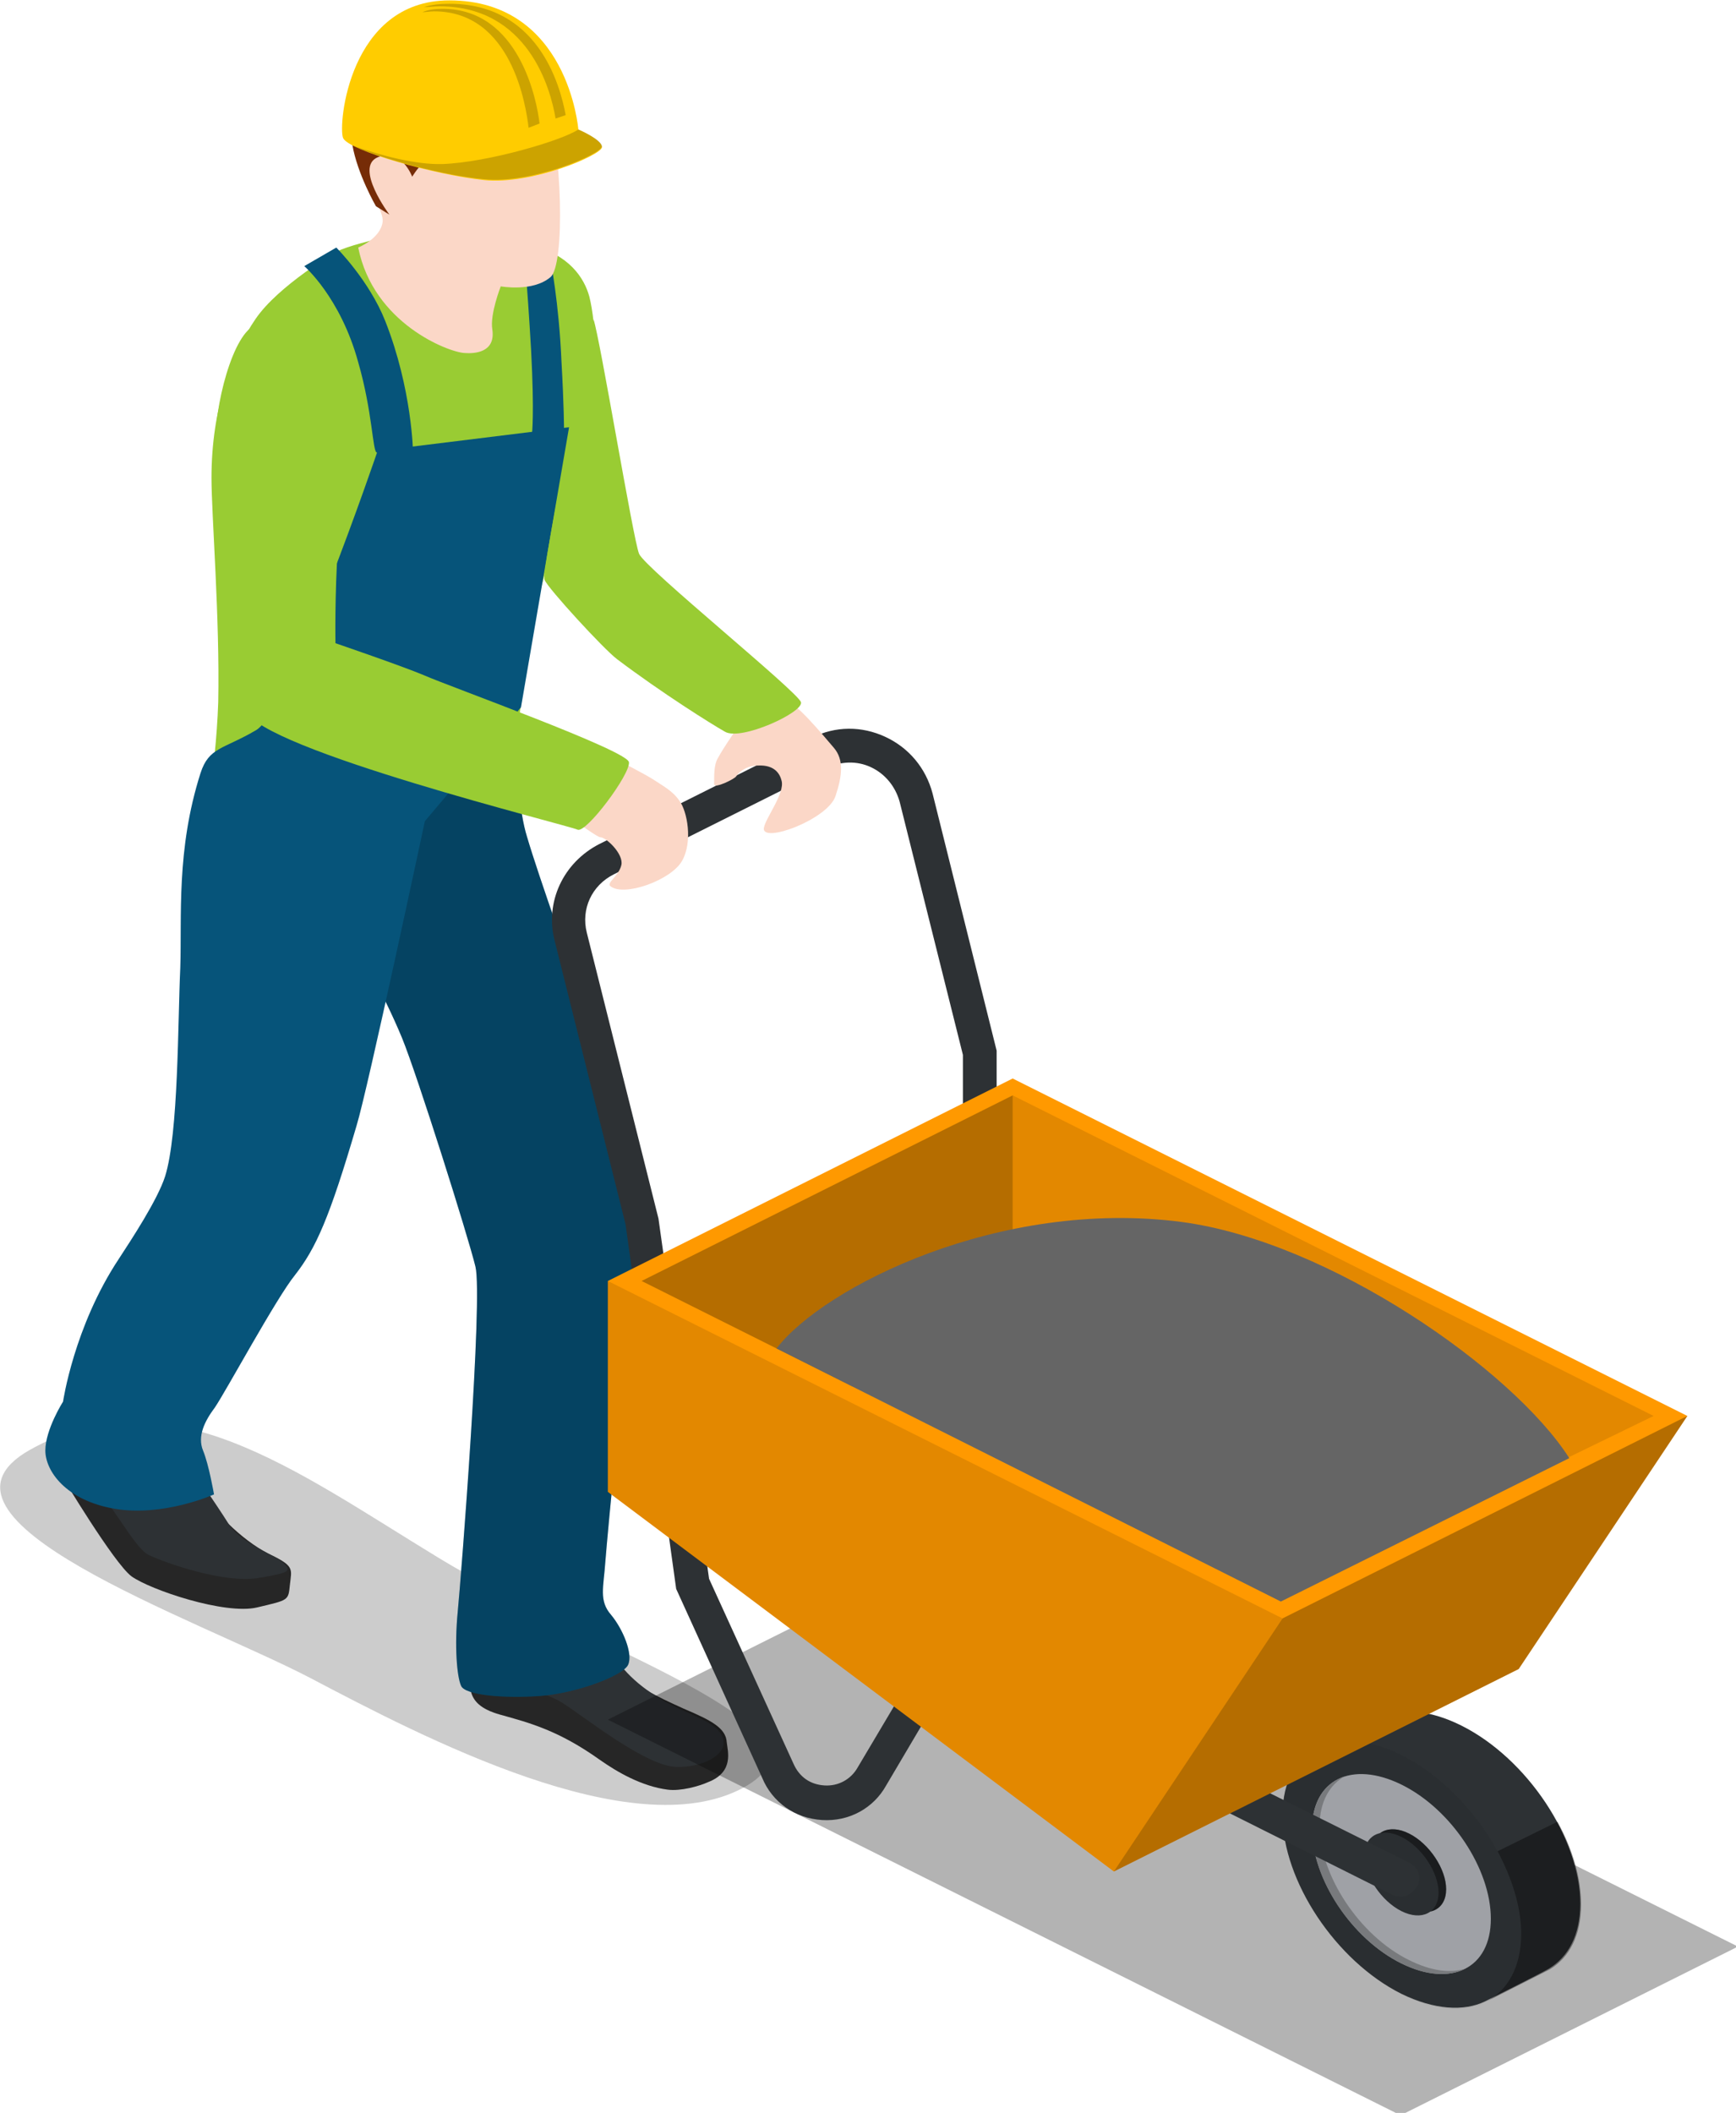 <?xml version="1.0" encoding="UTF-8" standalone="no"?>
<!-- Created with Inkscape (http://www.inkscape.org/) -->

<svg
   xmlns:dc="http://purl.org/dc/elements/1.1/"
   xmlns:cc="http://creativecommons.org/ns#"
   xmlns:rdf="http://www.w3.org/1999/02/22-rdf-syntax-ns#"
   xmlns:svg="http://www.w3.org/2000/svg"
   xmlns="http://www.w3.org/2000/svg"
   xmlns:sodipodi="http://sodipodi.sourceforge.net/DTD/sodipodi-0.dtd"
   xmlns:inkscape="http://www.inkscape.org/namespaces/inkscape"
   width="5.352mm"
   height="6.512mm"
   viewBox="0 0 5.352 6.512"
   version="1.1"
   id="svg581"
   inkscape:version="0.92.2 (5c3e80d, 2017-08-06)"
   sodipodi:docname="engineers-1.svg">
  <defs
     id="defs575" />
  <sodipodi:namedview
     id="base"
     pagecolor="#ffffff"
     bordercolor="#666666"
     borderopacity="1.0"
     inkscape:pageopacity="0.0"
     inkscape:pageshadow="2"
     inkscape:zoom="5.6250001"
     inkscape:cx="-43.114361"
     inkscape:cy="-26.163791"
     inkscape:document-units="mm"
     inkscape:current-layer="svg581"
     showgrid="false"
     inkscape:window-width="1360"
     inkscape:window-height="706"
     inkscape:window-x="-8"
     inkscape:window-y="-8"
     inkscape:window-maximized="1"
     fit-margin-top="0"
     fit-margin-left="0"
     fit-margin-right="0"
     fit-margin-bottom="0" />
  <g
     inkscape:label="Layer 1"
     inkscape:groupmode="layer"
     id="layer1"
     transform="translate(-49.164,156.759)" />
  <g
     id="i383"
     class="top-level-node"
     transform="matrix(0.026,0,0,0.026,-0.882,-1.174)">
    <g
       id="g104">
      <g
         id="g102">
        <g
           id="g56">
          <path
             d="m 103.8,80.3 c -0.6,-2.2 -2.4,-5 -7,-6.1 -2.3,-1.2 -5.4,-2.5 -7.6,-2.4 -4,0.2 -12.8,1.9 -15.4,3.2 0,0 -6.9,4 -9.6,8 -2.8,4.1 -5.2,10.6 -5.2,18.8 0,4.4 1,16.6 0.8,26.6 -0.3,8.7 -1.9,15.6 -2,17.6 -0.3,4.3 8.9,5.9 14.4,7.5 5.5,1.6 21.9,-5.2 21.8,-6.8 -0.5,-7.9 2.3,-19.6 2.3,-23 0,-3.4 3.6,-15.7 4.8,-18.8 0.6,-1.5 2.2,-5.2 3,-9.3 0.9,-4.7 0.5,-12.2 -0.3,-15.3 z"
             id="path20"
             inkscape:connector-curvature="0"
             style="fill:#99cc33" />
          <path
             d="m 37.5,217 c 16.3,-9.1 31.3,2.4 48.4,12.8 17.1,10.5 49.2,20.3 36.1,27.3 -13.1,7 -37.9,-6 -51.4,-13.1 -13.5,-7 -47.7,-18.8 -33.1,-27 z"
             id="path22"
             inkscape:connector-curvature="0"
             style="opacity:0.2" />
          <path
             d="m 89.7,241.8 c 0.1,2.8 -1.1,5.3 3.5,6.6 3.6,1 7,1.9 11.9,5.4 2,1.4 4.9,3.1 8,3.5 1.5,0.2 3.7,-0.4 4.8,-0.9 3.1,-1.2 2.3,-3.7 2.2,-4.7 -0.1,-1.7 -1.8,-2.6 -5.1,-4 -3.3,-1.5 -5.8,-2.6 -7.8,-5.2 -2,-2.7 -6.1,-5.3 -6.1,-5.3 z"
             id="path24"
             inkscape:connector-curvature="0"
             style="fill:#262626" />
          <path
             d="m 90.3,243.3 c 0,0 7.9,2.2 10.3,3.7 2.8,1.8 9.9,7.5 13.5,7.6 3.1,0.1 6,-1.4 5.6,-3.2 -0.4,-1.8 -2.8,-2.5 -5.9,-4 -3,-1.5 -5.8,-3.7 -7.1,-6.1 -1.2,-2.3 -16.4,2 -16.4,2 z"
             id="path26"
             inkscape:connector-curvature="0"
             style="fill:#2d3134" />
          <path
             d="m 95.3,126.9 c 0.2,0.5 -0.7,11.5 1.1,17.4 1.5,5.1 5.3,15.5 7.3,21.8 2.2,7.2 6.1,24 6.4,26.6 0.3,2.2 -0.9,7.8 -1.6,11.3 -0.7,3.5 -2.5,22.5 -2.8,26.3 -0.2,3 -0.8,4.6 0.7,6.3 1.4,1.7 2.6,4.6 2,5.9 -0.6,1.3 -6.2,3.4 -10.5,3.7 -4.3,0.3 -8.8,-0.1 -9.3,-1.2 -0.5,-1.1 -0.8,-4.7 -0.4,-8.8 0.4,-4.1 3,-37.2 2.1,-40.9 -0.9,-3.7 -6.9,-22.7 -8.7,-27.1 -1.2,-2.9 -2.5,-5.4 -2.5,-5.4 L 82,145.4 Z"
             id="path28"
             inkscape:connector-curvature="0"
             style="fill:#06547a" />
          <path
             d="m 95.3,126.9 c 0.2,0.5 -0.7,11.5 1.1,17.4 1.5,5.1 5.3,15.5 7.3,21.8 2.2,7.2 6.1,24 6.4,26.6 0.3,2.2 -0.9,7.8 -1.6,11.3 -0.7,3.5 -2.5,22.5 -2.8,26.3 -0.2,3 -0.8,4.6 0.7,6.3 1.4,1.7 2.6,4.6 2,5.9 -0.6,1.3 -6.2,3.4 -10.5,3.7 -4.3,0.3 -8.8,-0.1 -9.3,-1.2 -0.5,-1.1 -0.8,-4.7 -0.4,-8.8 0.4,-4.1 3,-37.2 2.1,-40.9 -0.9,-3.7 -6.9,-22.7 -8.7,-27.1 -1.2,-2.9 -2.5,-5.4 -2.5,-5.4 L 82,145.4 Z"
             id="path30"
             inkscape:connector-curvature="0"
             style="opacity:0.2" />
          <path
             d="m 41.3,220.2 c 0,0 6.1,10.2 8.2,11.8 2.2,1.6 11.1,4.6 14.9,3.7 3.8,-0.9 3.7,-0.8 3.9,-2.7 0.2,-1.9 0.6,-2.2 -2.6,-3.7 -3.1,-1.6 -6.9,-5.3 -7.5,-7.4 -0.6,-2.1 -7.2,-6.4 -10.2,-6.3 -2.9,0.1 -6.7,4.6 -6.7,4.6 z"
             id="path32"
             inkscape:connector-curvature="0"
             style="fill:#262626" />
          <path
             d="m 44.1,220.4 c 2.9,2.3 5.6,8.2 7.5,9.1 1.9,0.9 8.9,3.4 13,2.7 3.6,-0.6 3.9,-0.8 3,-1.7 -0.9,-1 -5,-2.3 -6.5,-4.6 -1.5,-2.4 -5.3,-7.9 -5.3,-7.9 z"
             id="path34"
             inkscape:connector-curvature="0"
             style="fill:#2d3134" />
          <path
             d="m 84.3,142.5 c 0,0 -6.8,31.9 -8.1,36.1 -3.2,10.9 -4.8,14.5 -7.3,17.7 -2.2,2.7 -8.2,13.8 -9.5,15.7 -1.2,1.6 -2.1,3.4 -1.4,5.1 0.7,1.7 1.3,5.2 1.3,5.2 0,0 -6,2.7 -11.8,1.7 -5.8,-1 -8.2,-4.5 -8.2,-6.9 0,-2.5 2.1,-5.8 2.1,-5.8 0,0 1.3,-8.9 6.6,-16.9 1.5,-2.3 4.6,-7 5.5,-9.8 1.6,-5.1 1.5,-18.3 1.8,-24.7 0.2,-6.1 -0.5,-14 2.4,-23.1 1,-3.1 2.7,-2.8 6.6,-5.1 3.9,-2.3 14.4,-33.1 14.4,-33.1 l 22.7,-2.8 -5.7,33.2 z"
             id="path36"
             inkscape:connector-curvature="0"
             style="fill:#06547a" />
          <path
             d="m 70,76.7 c 0,0 4.3,3.7 6.4,11.4 1.7,5.9 1.7,10.6 2.2,10.7 0.5,0.1 4.3,0 4.3,0 0,0 -0.1,-7.5 -3.3,-15.6 -1.9,-4.8 -5.8,-8.7 -5.8,-8.7 z"
             id="path38"
             inkscape:connector-curvature="0"
             style="fill:#06547a" />
          <path
             d="m 99.2,76 c 0,0 1,5 1.3,12 0.3,5.3 0.3,8 0.3,8 L 97,96.6 c 0,0 0.3,-2.3 -0.1,-9.9 C 96.4,78 96,74.5 96,74.5 Z"
             id="path40"
             inkscape:connector-curvature="0"
             style="fill:#06547a" />
          <path
             d="m 76.4,74.5 c 0,0 2.7,-1.1 2.9,-3.1 0.2,-2 -5.9,-9.7 -0.8,-16.8 5.1,-7.1 17.8,-5.8 20,1.3 2.2,7.1 2.4,20.7 0.7,22.1 -2.1,1.8 -5.9,1.1 -5.9,1.1 0,0 -1.3,3.3 -1,5.1 0.4,2.7 -2,2.9 -3.3,2.8 C 87.1,86.9 78.2,83.5 76.4,74.5 Z"
             id="path42"
             inkscape:connector-curvature="0"
             style="fill:#fbd7c7" />
          <path
             d="m 78.5,69.6 1.6,1 c 0,0 -4.2,-5.6 -1.4,-6.8 2.8,-1.2 4.1,2.3 4.1,2.3 0,0 2.1,-3.6 5.3,-3.9 3.2,-0.3 12,-2.3 11.7,-5.1 -0.1,-1.1 -3.6,-10.5 -14,-8.7 -10.4,1.8 -10.7,10.4 -10.1,13.9 0.6,3.5 2.8,7.3 2.8,7.3 z"
             id="path44"
             inkscape:connector-curvature="0"
             style="fill:#762c07" />
          <g
             id="g54">
            <path
               d="m 102.5,60.5 c 0,0 2.8,1.2 2.8,2.1 0,0.9 -8.3,4.5 -14,3.9 C 85.6,65.9 75.2,63 74.6,61.5 74,60 75.3,45.2 87.2,45.2 c 14.1,0 15.3,15.3 15.3,15.3 z"
               id="path46"
               inkscape:connector-curvature="0"
               style="fill:#ffcc00" />
            <path
               d="m 105.3,62.5 c 0,0.9 -8.3,4.5 -14,3.9 C 86.7,66 79.2,64 76,62.5 c 3.1,1.1 7.3,2.2 10.4,2.1 5.4,-0.2 14.2,-2.8 16.1,-4.1 0,0 2.8,1.2 2.8,2 z"
               id="path48"
               inkscape:connector-curvature="0"
               style="opacity:0.2" />
            <path
               d="m 101,58.8 -1.2,0.4 C 99.2,55.6 96.5,45.9 86,45.9 c -0.6,0 -1.2,0.1 -1.8,0.1 0.9,-0.3 1.9,-0.4 3,-0.4 10.4,0 13.1,9.4 13.8,13.2 z"
               id="path50"
               inkscape:connector-curvature="0"
               style="opacity:0.2" />
            <path
               d="m 96.6,60.3 c -0.3,-2.6 -2,-13.8 -11.2,-13.8 -0.5,0 -1,0.1 -1.4,0.1 0.7,-0.3 1.5,-0.4 2.4,-0.4 9.1,0 11.2,10.9 11.5,13.6 z"
               id="path52"
               inkscape:connector-curvature="0"
               style="opacity:0.2" />
          </g>
        </g>
        <polygon
           points="106,249 200,295.9 240,275.9 146,229 "
           id="polygon58"
           style="opacity:0.3" />
        <g
           id="g76">
          <path
             d="m 207.2,249.7 c -3.8,-1.9 -7.2,-2.1 -9.7,-1 v 0 l -7.1,3.5 v 0 c -2.7,1.2 -4.4,4 -4.4,8.1 0,7.8 6.3,17.3 14.1,21.2 3.9,1.9 7.4,2.1 9.9,0.9 0,0 7,-3.5 7.6,-3.9 2.3,-1.4 3.7,-4 3.7,-7.7 0,-7.7 -6.3,-17.2 -14.1,-21.1 z"
             id="path60"
             inkscape:connector-curvature="0"
             style="fill:#2d3134" />
          <path
             d="m 210.2,282.4 c 1,-0.5 6.9,-3.5 7.5,-3.8 2.3,-1.4 3.7,-4 3.7,-7.7 0,-3.1 -1,-6.6 -2.8,-9.8 l -7.1,3.5 c 1.7,3.2 2.8,6.6 2.8,9.8 0,3.9 -1.6,6.7 -4.1,8 z"
             id="path62"
             inkscape:connector-curvature="0"
             style="opacity:0.39" />
          <path
             d="m 210.7,272.6 c 0,5.9 -4.7,8.2 -10.6,5.3 -5.9,-2.9 -10.6,-10.1 -10.6,-15.9 0,-5.9 4.7,-8.2 10.6,-5.3 5.9,2.9 10.6,10 10.6,15.9 z"
             id="path64"
             inkscape:connector-curvature="0"
             style="fill:#a9abb0" />
          <path
             d="m 201,277.5 c -5.9,-2.9 -10.6,-10.1 -10.6,-15.9 0,-2.9 1.2,-4.9 3,-5.9 -2.4,0.8 -3.9,3 -3.9,6.3 0,5.9 4.7,13 10.6,15.9 3,1.5 5.7,1.6 7.6,0.6 -1.8,0.6 -4.1,0.3 -6.7,-1 z"
             id="path66"
             inkscape:connector-curvature="0"
             style="fill:#808285" />
          <path
             d="m 205.4,269.1 c 0,2.4 -2,3.4 -4.4,2.2 -2.4,-1.2 -4.4,-4.2 -4.4,-6.6 0,-2.4 2,-3.4 4.4,-2.2 2.4,1.2 4.4,4.2 4.4,6.6 z"
             id="path68"
             inkscape:connector-curvature="0"
             style="fill:#2d3134" />
          <path
             d="m 205.4,269.1 c 0,2.4 -2,3.4 -4.4,2.2 -2.4,-1.2 -4.4,-4.2 -4.4,-6.6 0,-2.4 2,-3.4 4.4,-2.2 2.4,1.2 4.4,4.2 4.4,6.6 z"
             id="path70"
             inkscape:connector-curvature="0"
             style="opacity:0.39" />
          <path
             d="m 204.5,269.5 c 0,2.4 -2,3.4 -4.4,2.2 -2.4,-1.2 -4.4,-4.2 -4.4,-6.6 0,-2.4 2,-3.4 4.4,-2.2 2.4,1.2 4.4,4.2 4.4,6.6 z"
             id="path72"
             inkscape:connector-curvature="0"
             style="fill:#2d3134" />
          <path
             d="m 214.3,274.5 c 0,7.8 -6.3,11 -14.1,7.1 -7.8,-3.9 -14.2,-13.5 -14.2,-21.3 0,-7.8 6.3,-11 14.1,-7.1 7.8,3.9 14.2,13.4 14.2,21.3 z"
             id="path74"
             inkscape:connector-curvature="0"
             style="opacity:0.06" />
        </g>
        <path
           d="m 200,270 c -0.3,0 -0.6,-0.1 -0.9,-0.2 l -52.3,-26.2 -7.8,13.2 c -1.5,2.7 -4.4,4.3 -7.6,4.1 -3.2,-0.2 -5.9,-2.1 -7.1,-5 l -10.2,-22.4 -6,-43.2 -8.4,-33.6 c -1.2,-4.6 1,-9.3 5.3,-11.5 l 25.2,-12.6 c 2.8,-1.4 5.9,-1.4 8.7,-0.1 2.8,1.3 4.8,3.7 5.6,6.7 l 7.6,30.5 V 185 c 0,1.1 -0.9,2 -2,2 -1.1,0 -2,-0.9 -2,-2 v -14.8 l -7.5,-30 c -0.5,-1.8 -1.7,-3.3 -3.4,-4.1 -1.7,-0.8 -3.6,-0.7 -5.3,0.1 l -25.2,12.6 c -2.6,1.3 -3.9,4.1 -3.2,6.9 l 8.5,33.9 6,42.7 10,21.9 c 0.7,1.6 2,2.5 3.7,2.6 1.6,0.1 3.1,-0.7 3.9,-2.1 l 9.8,-16.5 55.7,27.8 c 1,0.5 1.4,1.7 0.9,2.7 -0.6,0.9 -1.3,1.3 -2,1.3 z"
           id="path78"
           inkscape:connector-curvature="0"
           style="fill:#2d3134" />
        <g
           id="g90">
          <polygon
             points="214,243 234,213 154,173 106,197 106,222 166,267 "
             id="polygon80"
             style="fill:#ff9900" />
          <polygon
             points="106,222 106,197 186,237 166,267 "
             id="polygon82"
             style="opacity:0.11" />
          <polygon
             points="193,231 154,200 154,175 230,213 "
             id="polygon84"
             style="opacity:0.11" />
          <polygon
             points="214,243 234,213 186,237 166,267 "
             id="polygon86"
             style="opacity:0.29" />
          <polygon
             points="154,200 135,209.5 110,197 154,175 "
             id="polygon88"
             style="opacity:0.29" />
        </g>
        <path
           d="m 121.8,130.8 c 0,0 4.6,-1.8 5.3,-2.4 0.7,-0.6 4.5,4 5.7,5.4 1.2,1.4 1,3.3 0.2,5.7 -0.9,2.8 -8.8,5.7 -8.5,3.8 0.2,-1.2 2.5,-4.1 2.1,-5.6 -0.2,-0.8 -0.8,-1.9 -2.8,-1.8 -1.3,0 -2.2,0.7 -2.6,1.3 -0.2,0.3 -2.6,1.5 -2.6,0.9 0,-1.1 0,-2.3 0.4,-3 0.8,-1.5 2.8,-4.3 2.8,-4.3 z"
           id="path92"
           inkscape:connector-curvature="0"
           style="fill:#fbd7c7" />
        <path
           d="m 104.3,83 c 0.8,2.4 4.7,26.1 5.4,27.8 0.7,1.7 18.9,16.4 19.2,17.6 0.3,1.2 -7.1,4.6 -9,3.5 -1.6,-0.9 -7.5,-4.6 -12.8,-8.6 -1.6,-1.2 -8.2,-8.4 -8.6,-9.4 -0.5,-1 5.8,-30.9 5.8,-30.9 z"
           id="path94"
           inkscape:connector-curvature="0"
           style="fill:#99cc33" />
        <path
           d="m 100.9,132.1 -4.4,6.2 c 0,0 8,6.1 8.6,6.1 0.7,0 2.8,2 2.5,3.3 -0.3,1.3 -1.8,2.1 -1.3,2.5 1.6,1.3 7.2,-0.7 8.5,-3 1.3,-2.3 0.6,-5.9 -0.3,-7.1 -0.8,-1.2 -2,-1.8 -3.2,-2.6 -2.1,-1.3 -10.4,-5.4 -10.4,-5.4 z"
           id="path96"
           inkscape:connector-curvature="0"
           style="fill:#fbd7c7" />
        <path
           d="m 64.3,83.7 c -2.7,0.7 -5.1,9.8 -4.8,14.7 0.8,14.1 2.9,29.2 3.6,31 1.7,4.6 38.3,13.6 39.3,14.1 1,0.5 6.3,-6.6 6.1,-8 -0.2,-1.4 -21.1,-8.9 -24.3,-10.3 -2.6,-1.1 -10.5,-3.8 -10.5,-3.8 0,0 -0.1,-5.8 0.3,-11.6 0.4,-6.9 0.8,-10.5 0.8,-13.2 C 74.6,91 71.2,82 64.3,83.7 Z"
           id="path98"
           inkscape:connector-curvature="0"
           style="fill:#99cc33" />
        <path
           d="m 174,190 c -21.5,-2.8 -42.4,7.7 -48,15 l 59.8,30 34.2,-17 c -6.7,-10.5 -28.5,-25.7 -46,-28 z"
           id="path100"
           inkscape:connector-curvature="0"
           style="fill:#656565" />
      </g>
    </g>
  </g>
</svg>
